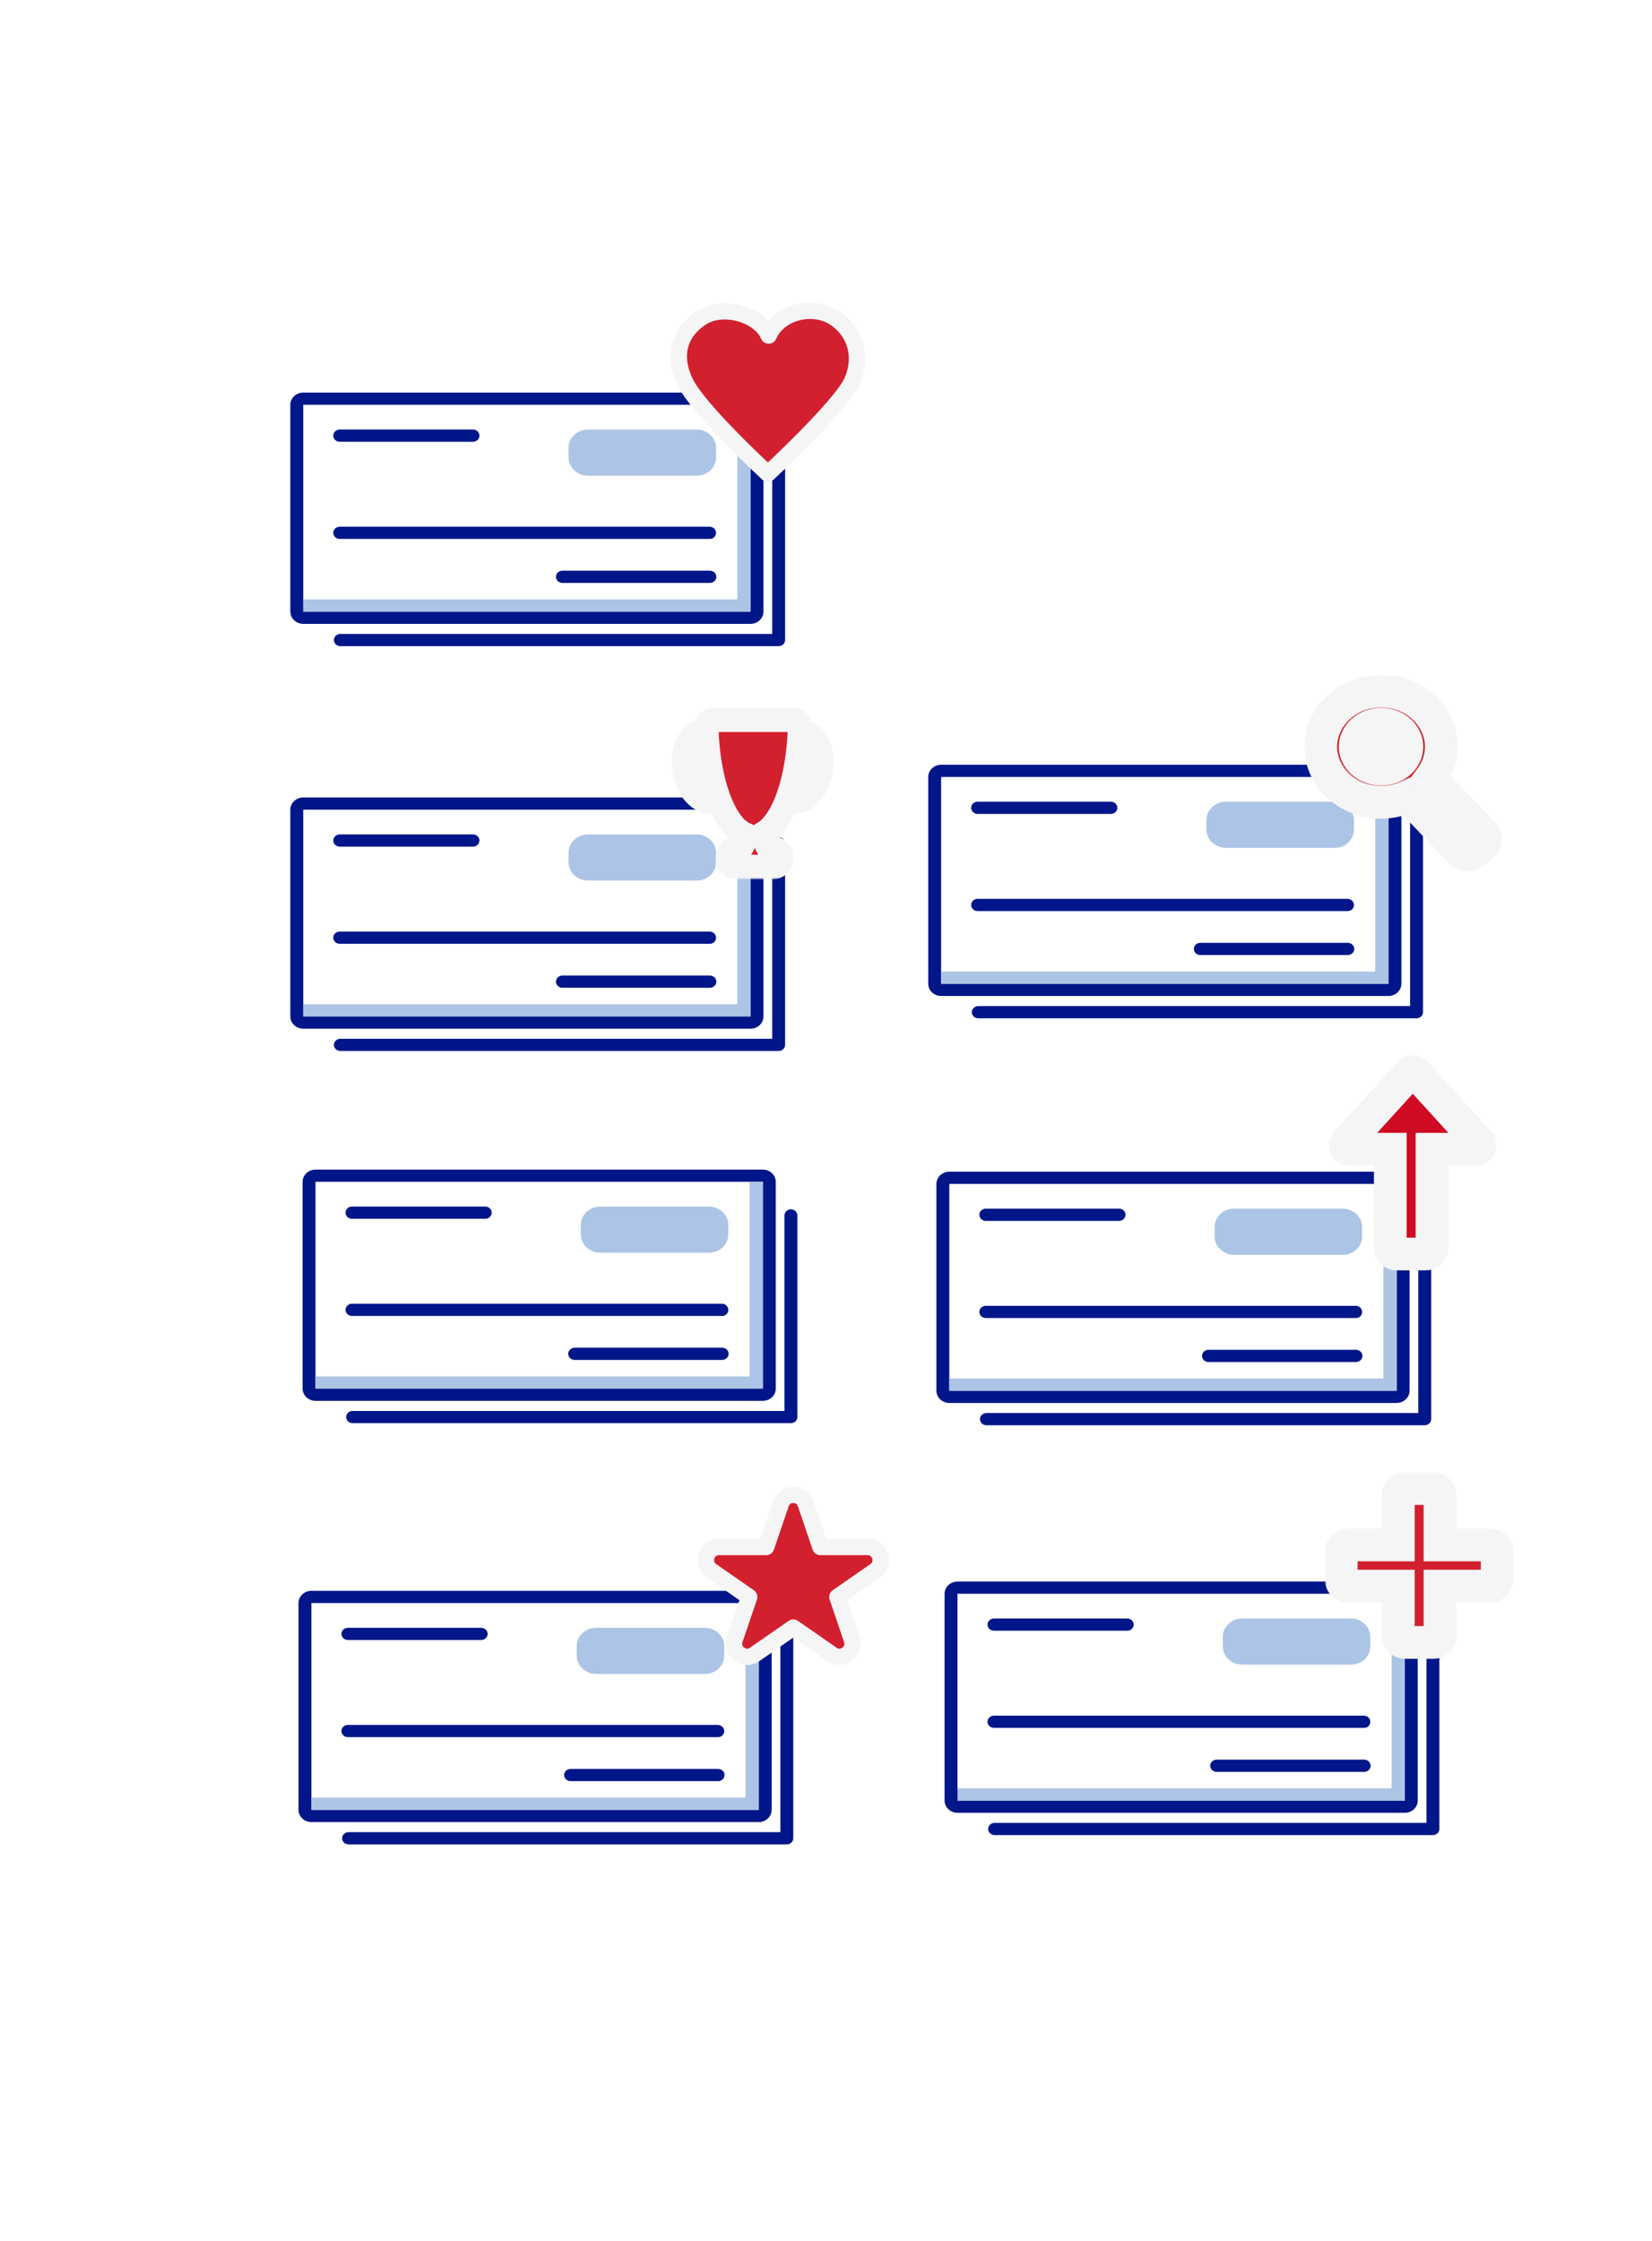 <svg width="404" height="548" viewBox="0 0 404 548" fill="none" xmlns="http://www.w3.org/2000/svg">
<rect width="404" height="548" fill="white"/>
<path d="M186.554 288.988V339.559H77.157V288.988H186.554ZM186.554 286H77.157C75.421 286 74 287.345 74 288.988V339.559C74 341.202 75.421 342.547 77.157 342.547H186.554C188.291 342.547 189.712 341.202 189.712 339.559V288.988C189.712 287.345 188.291 286 186.554 286Z" fill="#001689"/>
<path d="M183.318 288.988V336.571H77.157V339.559H186.554V288.988H183.318Z" fill="#ACC4E5"/>
<path d="M193.421 348H86.234C85.366 348 84.656 347.328 84.656 346.506C84.656 345.684 85.366 345.012 86.234 345.012H191.843V297.205C191.843 296.383 192.553 295.711 193.421 295.711C194.29 295.711 195 296.383 195 297.205V346.506C195 347.328 194.29 348 193.421 348Z" fill="#001689"/>
<path d="M118.675 298.027H86.076C85.208 298.027 84.498 297.354 84.498 296.533C84.498 295.711 85.208 295.039 86.076 295.039H118.675C119.543 295.039 120.253 295.711 120.253 296.533C120.253 297.354 119.543 298.027 118.675 298.027Z" fill="#001689"/>
<path d="M176.609 321.781H86.076C85.208 321.781 84.498 321.108 84.498 320.287C84.498 319.465 85.208 318.793 86.076 318.793H176.53C177.399 318.793 178.109 319.465 178.109 320.287C178.109 321.108 177.478 321.781 176.609 321.781Z" fill="#001689"/>
<path d="M176.609 332.537H140.538C139.67 332.537 138.959 331.865 138.959 331.043C138.959 330.222 139.67 329.549 140.538 329.549H176.609C177.477 329.549 178.188 330.222 178.188 331.043C178.188 331.865 177.477 332.537 176.609 332.537Z" fill="#001689"/>
<path d="M173.373 306.318H146.774C144.169 306.318 142.038 304.301 142.038 301.836V299.521C142.038 297.055 144.169 295.039 146.774 295.039H173.373C175.978 295.039 178.109 297.055 178.109 299.521V301.836C178.109 304.301 176.057 306.318 173.373 306.318Z" fill="#ACC4E5"/>
<g clip-path="url(#clip0_59_88)">
<path d="M185.554 391.988V442.559H76.157V391.988H185.554ZM185.554 389H76.157C74.421 389 73 390.345 73 391.988V442.559C73 444.202 74.421 445.547 76.157 445.547H185.554C187.291 445.547 188.712 444.202 188.712 442.559V391.988C188.712 390.345 187.291 389 185.554 389Z" fill="#001689"/>
<path d="M182.318 391.988V439.571H76.157V442.559H185.554V391.988H182.318Z" fill="#ACC4E5"/>
<path d="M192.421 451H85.234C84.366 451 83.656 450.328 83.656 449.506C83.656 448.684 84.366 448.012 85.234 448.012H190.843V400.205C190.843 399.383 191.553 398.711 192.421 398.711C193.29 398.711 194 399.383 194 400.205V449.506C194 450.328 193.29 451 192.421 451Z" fill="#001689"/>
<path d="M117.675 401.027H85.076C84.208 401.027 83.498 400.354 83.498 399.533C83.498 398.711 84.208 398.039 85.076 398.039H117.675C118.543 398.039 119.253 398.711 119.253 399.533C119.253 400.354 118.543 401.027 117.675 401.027Z" fill="#001689"/>
<path d="M175.609 424.781H85.076C84.208 424.781 83.498 424.108 83.498 423.287C83.498 422.465 84.208 421.793 85.076 421.793H175.53C176.399 421.793 177.109 422.465 177.109 423.287C177.109 424.108 176.478 424.781 175.609 424.781Z" fill="#001689"/>
<path d="M175.609 435.537H139.538C138.67 435.537 137.959 434.865 137.959 434.043C137.959 433.222 138.67 432.549 139.538 432.549H175.609C176.477 432.549 177.188 433.222 177.188 434.043C177.188 434.865 176.477 435.537 175.609 435.537Z" fill="#001689"/>
<path d="M172.373 409.318H145.774C143.169 409.318 141.038 407.301 141.038 404.836V402.521C141.038 400.055 143.169 398.039 145.774 398.039H172.373C174.978 398.039 177.109 400.055 177.109 402.521V404.836C177.109 407.301 175.057 409.318 172.373 409.318Z" fill="#ACC4E5"/>
</g>
<path d="M200.623 378.278L197.03 367.701C196.047 364.807 191.953 364.807 190.97 367.702L187.377 378.278H175.831C172.696 378.278 171.431 382.318 174.006 384.107L183.217 390.505L179.683 400.906C178.69 403.829 182.003 406.325 184.539 404.564L194 397.992L203.461 404.564C205.997 406.325 209.31 403.829 208.317 400.906L204.783 390.505L213.994 384.107C216.569 382.318 215.304 378.278 212.169 378.278H200.623Z" fill="#D2202E" stroke="#F5F5F5" stroke-width="4" stroke-linecap="round" stroke-linejoin="round"/>
<g clip-path="url(#clip1_59_88)">
<path d="M341.554 289.503V340.074H232.157V289.503H341.554ZM341.554 286.515H232.157C230.421 286.515 229 287.859 229 289.503V340.074C229 341.717 230.421 343.062 232.157 343.062H341.554C343.291 343.062 344.712 341.717 344.712 340.074V289.503C344.712 287.859 343.291 286.515 341.554 286.515Z" fill="#001689"/>
<path d="M338.318 289.503V337.086H232.157V340.074H341.554V289.503H338.318Z" fill="#ACC4E5"/>
<path d="M348.421 348.515H241.234C240.366 348.515 239.656 347.842 239.656 347.021C239.656 346.199 240.366 345.527 241.234 345.527H346.843V297.72C346.843 296.898 347.553 296.226 348.421 296.226C349.29 296.226 350 296.898 350 297.72V347.021C350 347.842 349.29 348.515 348.421 348.515Z" fill="#001689"/>
<path d="M273.675 298.541H241.076C240.208 298.541 239.498 297.869 239.498 297.047C239.498 296.226 240.208 295.553 241.076 295.553H273.675C274.543 295.553 275.253 296.226 275.253 297.047C275.253 297.869 274.543 298.541 273.675 298.541Z" fill="#001689"/>
<path d="M331.609 322.295H241.076C240.208 322.295 239.498 321.623 239.498 320.801C239.498 319.98 240.208 319.307 241.076 319.307H331.53C332.399 319.307 333.109 319.98 333.109 320.801C333.109 321.623 332.478 322.295 331.609 322.295Z" fill="#001689"/>
<path d="M331.609 333.052H295.538C294.67 333.052 293.959 332.38 293.959 331.558C293.959 330.736 294.67 330.064 295.538 330.064H331.609C332.477 330.064 333.188 330.736 333.188 331.558C333.188 332.38 332.477 333.052 331.609 333.052Z" fill="#001689"/>
<path d="M328.373 306.833H301.774C299.169 306.833 297.038 304.816 297.038 302.351V300.035C297.038 297.57 299.169 295.553 301.774 295.553H328.373C330.978 295.553 333.109 297.57 333.109 300.035V302.351C333.109 304.816 331.057 306.833 328.373 306.833Z" fill="#ACC4E5"/>
</g>
<mask id="path-23-outside-1_59_88" maskUnits="userSpaceOnUse" x="324.007" y="258" width="42" height="53" fill="black">
<rect fill="white" x="324.007" y="258" width="42" height="53"/>
<path fill-rule="evenodd" clip-rule="evenodd" d="M346.239 262.327C345.843 261.891 345.157 261.891 344.761 262.327L329.27 279.341C328.685 279.984 329.141 281.015 330.009 281.015H340V305.025C340 305.919 340.725 306.645 341.62 306.645H348.58C349.475 306.645 350.2 305.919 350.2 305.025V281.015H360.991C361.859 281.015 362.315 279.984 361.73 279.341L346.239 262.327Z"/>
</mask>
<path fill-rule="evenodd" clip-rule="evenodd" d="M346.239 262.327C345.843 261.891 345.157 261.891 344.761 262.327L329.27 279.341C328.685 279.984 329.141 281.015 330.009 281.015H340V305.025C340 305.919 340.725 306.645 341.62 306.645H348.58C349.475 306.645 350.2 305.919 350.2 305.025V281.015H360.991C361.859 281.015 362.315 279.984 361.73 279.341L346.239 262.327Z" fill="#CF0A23"/>
<path d="M344.761 262.327L347.718 265.02L347.718 265.02L344.761 262.327ZM346.239 262.327L349.197 259.634L349.197 259.634L346.239 262.327ZM329.27 279.341L326.312 276.649L326.312 276.649L329.27 279.341ZM340 281.015H344V277.015H340V281.015ZM350.2 281.015V277.015H346.2V281.015H350.2ZM361.73 279.341L358.772 282.034L358.772 282.034L361.73 279.341ZM347.718 265.02C346.528 266.327 344.472 266.327 343.282 265.02L349.197 259.634C347.214 257.455 343.786 257.455 341.803 259.634L347.718 265.02ZM332.228 282.034L347.718 265.02L341.803 259.634L326.312 276.649L332.228 282.034ZM330.009 277.015C332.615 277.015 333.982 280.108 332.228 282.034L326.312 276.649C323.389 279.859 325.667 285.015 330.009 285.015V277.015ZM340 277.015H330.009V285.015H340V277.015ZM336 281.015V305.025H344V281.015H336ZM336 305.025C336 308.128 338.516 310.645 341.62 310.645V302.645C342.934 302.645 344 303.71 344 305.025H336ZM341.62 310.645H348.58V302.645H341.62V310.645ZM348.58 310.645C351.684 310.645 354.2 308.129 354.2 305.025H346.2C346.2 303.71 347.266 302.645 348.58 302.645V310.645ZM354.2 305.025V281.015H346.2V305.025H354.2ZM360.991 277.015H350.2V285.015H360.991V277.015ZM358.772 282.034C357.018 280.108 358.385 277.015 360.991 277.015V285.015C365.333 285.015 367.611 279.86 364.688 276.649L358.772 282.034ZM343.282 265.02L358.772 282.034L364.688 276.649L349.197 259.634L343.282 265.02Z" fill="#F5F5F5" mask="url(#path-23-outside-1_59_88)"/>
<g clip-path="url(#clip2_59_88)">
<path d="M343.554 389.72V440.291H234.157V389.72H343.554ZM343.554 386.732H234.157C232.421 386.732 231 388.076 231 389.72V440.291C231 441.934 232.421 443.279 234.157 443.279H343.554C345.291 443.279 346.712 441.934 346.712 440.291V389.72C346.712 388.076 345.291 386.732 343.554 386.732Z" fill="#001689"/>
<path d="M340.318 389.72V437.303H234.157V440.291H343.554V389.72H340.318Z" fill="#ACC4E5"/>
<path d="M350.421 448.732H243.234C242.366 448.732 241.656 448.059 241.656 447.238C241.656 446.416 242.366 445.744 243.234 445.744H348.843V397.937C348.843 397.115 349.553 396.443 350.421 396.443C351.29 396.443 352 397.115 352 397.937V447.238C352 448.059 351.29 448.732 350.421 448.732Z" fill="#001689"/>
<path d="M275.675 398.758H243.076C242.208 398.758 241.498 398.086 241.498 397.264C241.498 396.443 242.208 395.77 243.076 395.77H275.675C276.543 395.77 277.253 396.443 277.253 397.264C277.253 398.086 276.543 398.758 275.675 398.758Z" fill="#001689"/>
<path d="M333.609 422.512H243.076C242.208 422.512 241.498 421.84 241.498 421.018C241.498 420.197 242.208 419.524 243.076 419.524H333.53C334.399 419.524 335.109 420.197 335.109 421.018C335.109 421.84 334.478 422.512 333.609 422.512Z" fill="#001689"/>
<path d="M333.609 433.269H297.538C296.67 433.269 295.959 432.597 295.959 431.775C295.959 430.953 296.67 430.281 297.538 430.281H333.609C334.477 430.281 335.188 430.953 335.188 431.775C335.188 432.597 334.477 433.269 333.609 433.269Z" fill="#001689"/>
<path d="M330.373 407.05H303.774C301.169 407.05 299.038 405.033 299.038 402.568V400.252C299.038 397.787 301.169 395.77 303.774 395.77H330.373C332.978 395.77 335.109 397.787 335.109 400.252V402.568C335.109 405.033 333.057 407.05 330.373 407.05Z" fill="#ACC4E5"/>
</g>
<mask id="path-32-outside-2_59_88" maskUnits="userSpaceOnUse" x="324" y="360" width="47" height="46" fill="black">
<rect fill="white" x="324" y="360" width="47" height="46"/>
<path fill-rule="evenodd" clip-rule="evenodd" d="M343.58 364H350.54C351.435 364 352.16 364.716 352.16 365.598V377.784H364.51C365.405 377.784 366.13 378.5 366.13 379.383V386.25C366.13 387.133 365.405 387.849 364.51 387.849H352.16V400.024C352.16 400.907 351.435 401.623 350.54 401.623H343.58C342.685 401.623 341.96 400.907 341.96 400.024V387.849H329.62C328.725 387.849 328 387.133 328 386.25V379.383C328 378.5 328.725 377.784 329.62 377.784H341.96V365.598C341.96 364.716 342.685 364 343.58 364Z"/>
</mask>
<path fill-rule="evenodd" clip-rule="evenodd" d="M343.58 364H350.54C351.435 364 352.16 364.716 352.16 365.598V377.784H364.51C365.405 377.784 366.13 378.5 366.13 379.383V386.25C366.13 387.133 365.405 387.849 364.51 387.849H352.16V400.024C352.16 400.907 351.435 401.623 350.54 401.623H343.58C342.685 401.623 341.96 400.907 341.96 400.024V387.849H329.62C328.725 387.849 328 387.133 328 386.25V379.383C328 378.5 328.725 377.784 329.62 377.784H341.96V365.598C341.96 364.716 342.685 364 343.58 364Z" fill="#D2202E"/>
<path d="M352.16 377.784H348.16V381.784H352.16V377.784ZM352.16 387.849V383.849H348.16V387.849H352.16ZM341.96 387.849H345.96V383.849H341.96V387.849ZM341.96 377.784V381.784H345.96V377.784H341.96ZM350.54 360H343.58V368H350.54V360ZM356.16 365.598C356.16 362.456 353.593 360 350.54 360V368C349.276 368 348.16 366.975 348.16 365.598H356.16ZM356.16 377.784V365.598H348.16V377.784H356.16ZM364.51 373.784H352.16V381.784H364.51V373.784ZM370.13 379.383C370.13 376.24 367.563 373.784 364.51 373.784V381.784C363.246 381.784 362.13 380.759 362.13 379.383H370.13ZM370.13 386.25V379.383H362.13V386.25H370.13ZM364.51 391.849C367.563 391.849 370.13 389.392 370.13 386.25H362.13C362.13 384.873 363.246 383.849 364.51 383.849V391.849ZM352.16 391.849H364.51V383.849H352.16V391.849ZM356.16 400.024V387.849H348.16V400.024H356.16ZM350.54 405.623C353.593 405.623 356.16 403.167 356.16 400.024H348.16C348.16 398.648 349.276 397.623 350.54 397.623V405.623ZM343.58 405.623H350.54V397.623H343.58V405.623ZM337.96 400.024C337.96 403.167 340.527 405.623 343.58 405.623V397.623C344.844 397.623 345.96 398.648 345.96 400.024H337.96ZM337.96 387.849V400.024H345.96V387.849H337.96ZM329.62 391.849H341.96V383.849H329.62V391.849ZM324 386.25C324 389.392 326.567 391.849 329.62 391.849V383.849C330.884 383.849 332 384.873 332 386.25H324ZM324 379.383V386.25H332V379.383H324ZM329.62 373.784C326.567 373.784 324 376.24 324 379.383H332C332 380.759 330.884 381.784 329.62 381.784V373.784ZM341.96 373.784H329.62V381.784H341.96V373.784ZM337.96 365.598V377.784H345.96V365.598H337.96ZM343.58 360C340.527 360 337.96 362.456 337.96 365.598H345.96C345.96 366.975 344.844 368 343.58 368V360Z" fill="#F5F5F5" mask="url(#path-32-outside-2_59_88)"/>
<path d="M339.554 189.988V240.559H230.157V189.988H339.554ZM339.554 187H230.157C228.421 187 227 188.345 227 189.988V240.559C227 242.202 228.421 243.547 230.157 243.547H339.554C341.291 243.547 342.712 242.202 342.712 240.559V189.988C342.712 188.345 341.291 187 339.554 187Z" fill="#001689"/>
<path d="M336.318 189.988V237.571H230.157V240.559H339.554V189.988H336.318Z" fill="#ACC4E5"/>
<path d="M346.421 249H239.234C238.366 249 237.656 248.328 237.656 247.506C237.656 246.684 238.366 246.012 239.234 246.012H344.843V198.205C344.843 197.383 345.553 196.711 346.421 196.711C347.29 196.711 348 197.383 348 198.205V247.506C348 248.328 347.29 249 346.421 249Z" fill="#001689"/>
<path d="M271.675 199.027H239.076C238.208 199.027 237.498 198.354 237.498 197.533C237.498 196.711 238.208 196.039 239.076 196.039H271.675C272.543 196.039 273.253 196.711 273.253 197.533C273.253 198.354 272.543 199.027 271.675 199.027Z" fill="#001689"/>
<path d="M329.609 222.781H239.076C238.208 222.781 237.498 222.108 237.498 221.287C237.498 220.465 238.208 219.793 239.076 219.793H329.53C330.399 219.793 331.109 220.465 331.109 221.287C331.109 222.108 330.478 222.781 329.609 222.781Z" fill="#001689"/>
<path d="M329.609 233.537H293.538C292.67 233.537 291.959 232.865 291.959 232.043C291.959 231.222 292.67 230.549 293.538 230.549H329.609C330.477 230.549 331.188 231.222 331.188 232.043C331.188 232.865 330.477 233.537 329.609 233.537Z" fill="#001689"/>
<path d="M326.373 207.318H299.774C297.169 207.318 295.038 205.301 295.038 202.836V200.521C295.038 198.055 297.169 196.039 299.774 196.039H326.373C328.978 196.039 331.109 198.055 331.109 200.521V202.836C331.109 205.301 329.057 207.318 326.373 207.318Z" fill="#ACC4E5"/>
<mask id="path-41-outside-3_59_88" maskUnits="userSpaceOnUse" x="319" y="165" width="49" height="49" fill="black">
<rect fill="white" x="319" y="165" width="49" height="49"/>
<path fill-rule="evenodd" clip-rule="evenodd" d="M349.87 190.31C351.513 188.118 352.475 185.458 352.475 182.592C352.475 175.085 345.877 169 337.738 169C329.598 169 323 175.085 323 182.592C323 190.098 329.598 196.183 337.738 196.183C340.097 196.183 342.326 195.672 344.303 194.763L357.292 208.436C358.053 209.236 359.366 209.323 360.225 208.629L362.656 206.664C363.516 205.97 363.595 204.758 362.834 203.957L349.87 190.31Z"/>
</mask>
<path fill-rule="evenodd" clip-rule="evenodd" d="M349.87 190.31C351.513 188.118 352.475 185.458 352.475 182.592C352.475 175.085 345.877 169 337.738 169C329.598 169 323 175.085 323 182.592C323 190.098 329.598 196.183 337.738 196.183C340.097 196.183 342.326 195.672 344.303 194.763L357.292 208.436C358.053 209.236 359.366 209.323 360.225 208.629L362.656 206.664C363.516 205.97 363.595 204.758 362.834 203.957L349.87 190.31Z" fill="#D2202E"/>
<path d="M349.87 190.31L346.669 187.911L344.642 190.615L346.97 193.065L349.87 190.31ZM344.303 194.763L347.203 192.008L345.232 189.934L342.633 191.129L344.303 194.763ZM357.292 208.436L354.392 211.191L354.392 211.191L357.292 208.436ZM360.225 208.629L357.711 205.517L357.711 205.517L360.225 208.629ZM362.656 206.664L360.142 203.553L360.142 203.553L362.656 206.664ZM362.834 203.957L359.935 206.712L359.935 206.712L362.834 203.957ZM348.475 182.592C348.475 184.54 347.826 186.368 346.669 187.911L353.071 192.709C355.2 189.868 356.475 186.376 356.475 182.592H348.475ZM337.738 173C343.979 173 348.475 177.593 348.475 182.592H356.475C356.475 172.577 347.775 165 337.738 165V173ZM327 182.592C327 177.593 331.496 173 337.738 173V165C327.7 165 319 172.577 319 182.592H327ZM337.738 192.183C331.496 192.183 327 187.59 327 182.592H319C319 192.606 327.7 200.183 337.738 200.183V192.183ZM342.633 191.129C341.176 191.798 339.516 192.183 337.738 192.183V200.183C340.677 200.183 343.476 199.546 345.974 198.398L342.633 191.129ZM360.192 205.681L347.203 192.008L341.403 197.518L354.392 211.191L360.192 205.681ZM357.711 205.517C358.127 205.181 358.597 205.076 358.984 205.101C359.372 205.127 359.824 205.293 360.192 205.681L354.392 211.191C356.589 213.503 360.258 213.744 362.739 211.74L357.711 205.517ZM360.142 203.553L357.711 205.517L362.739 211.74L365.17 209.775L360.142 203.553ZM359.935 206.712C359.551 206.308 359.32 205.72 359.362 205.088C359.403 204.456 359.709 203.903 360.142 203.553L365.17 209.775C367.846 207.613 368.104 203.696 365.734 201.202L359.935 206.712ZM346.97 193.065L359.935 206.712L365.734 201.202L352.77 187.555L346.97 193.065Z" fill="#F5F5F5" mask="url(#path-41-outside-3_59_88)"/>
<ellipse cx="337.738" cy="182.591" rx="10.316" ry="9.514" fill="#F5F5F5"/>
<path d="M183.554 98.988V149.559H74.157V98.988H183.554ZM183.554 96H74.157C72.421 96 71 97.345 71 98.988V149.559C71 151.202 72.421 152.547 74.157 152.547H183.554C185.291 152.547 186.712 151.202 186.712 149.559V98.988C186.712 97.345 185.291 96 183.554 96Z" fill="#001689"/>
<path d="M180.318 98.988V146.571H74.157V149.559H183.554V98.988H180.318Z" fill="#ACC4E5"/>
<path d="M190.421 158H83.234C82.366 158 81.656 157.328 81.656 156.506C81.656 155.684 82.366 155.012 83.234 155.012H188.843V107.205C188.843 106.383 189.553 105.711 190.421 105.711C191.29 105.711 192 106.383 192 107.205V156.506C192 157.328 191.29 158 190.421 158Z" fill="#001689"/>
<path d="M115.675 108.027H83.076C82.208 108.027 81.498 107.354 81.498 106.533C81.498 105.711 82.208 105.039 83.076 105.039H115.675C116.543 105.039 117.253 105.711 117.253 106.533C117.253 107.354 116.543 108.027 115.675 108.027Z" fill="#001689"/>
<path d="M173.609 131.781H83.076C82.208 131.781 81.498 131.108 81.498 130.287C81.498 129.465 82.208 128.793 83.076 128.793H173.53C174.399 128.793 175.109 129.465 175.109 130.287C175.109 131.108 174.478 131.781 173.609 131.781Z" fill="#001689"/>
<path d="M173.609 142.537H137.538C136.67 142.537 135.959 141.865 135.959 141.043C135.959 140.222 136.67 139.549 137.538 139.549H173.609C174.477 139.549 175.188 140.222 175.188 141.043C175.188 141.865 174.477 142.537 173.609 142.537Z" fill="#001689"/>
<path d="M170.373 116.318H143.774C141.169 116.318 139.038 114.301 139.038 111.836V109.521C139.038 107.055 141.169 105.039 143.774 105.039H170.373C172.978 105.039 175.109 107.055 175.109 109.521V111.836C175.109 114.301 173.057 116.318 170.373 116.318Z" fill="#ACC4E5"/>
<path d="M204.006 77.65C198.856 74.32 190.556 76.15 187.976 82.05C185.706 76.79 176.746 74.31 171.596 77.64C166.286 81.08 164.286 86.77 167.656 93.6C171.026 100.43 187.796 115.83 187.796 115.83C187.796 115.83 205.536 99.39 208.286 93.4C211.036 87.41 209.316 81.08 203.996 77.65H204.006Z" fill="#D2202E"/>
<path d="M187.796 115.83C187.796 115.83 171.026 100.43 167.656 93.6C164.286 86.77 166.286 81.08 171.596 77.64C176.746 74.31 185.706 76.79 187.976 82.05C190.556 76.15 198.856 74.32 204.006 77.65H203.996C209.316 81.08 211.036 87.41 208.286 93.4C205.536 99.39 187.796 115.83 187.796 115.83ZM187.796 115.83V115.81" stroke="#F5F5F5" stroke-width="4" stroke-linecap="round" stroke-linejoin="round"/>
<g clip-path="url(#clip3_59_88)">
<path d="M183.554 197.988V248.559H74.157V197.988H183.554ZM183.554 195H74.157C72.421 195 71 196.345 71 197.988V248.559C71 250.202 72.421 251.547 74.157 251.547H183.554C185.291 251.547 186.712 250.202 186.712 248.559V197.988C186.712 196.345 185.291 195 183.554 195Z" fill="#001689"/>
<path d="M180.318 197.988V245.571H74.157V248.559H183.554V197.988H180.318Z" fill="#ACC4E5"/>
<path d="M190.421 257H83.234C82.366 257 81.656 256.328 81.656 255.506C81.656 254.684 82.366 254.012 83.234 254.012H188.843V206.205C188.843 205.383 189.553 204.711 190.421 204.711C191.29 204.711 192 205.383 192 206.205V255.506C192 256.328 191.29 257 190.421 257Z" fill="#001689"/>
<path d="M115.675 207.027H83.076C82.208 207.027 81.498 206.354 81.498 205.533C81.498 204.711 82.208 204.039 83.076 204.039H115.675C116.543 204.039 117.253 204.711 117.253 205.533C117.253 206.354 116.543 207.027 115.675 207.027Z" fill="#001689"/>
<path d="M173.609 230.781H83.076C82.208 230.781 81.498 230.108 81.498 229.287C81.498 228.465 82.208 227.793 83.076 227.793H173.53C174.399 227.793 175.109 228.465 175.109 229.287C175.109 230.108 174.478 230.781 173.609 230.781Z" fill="#001689"/>
<path d="M173.609 241.537H137.538C136.67 241.537 135.959 240.865 135.959 240.043C135.959 239.222 136.67 238.549 137.538 238.549H173.609C174.477 238.549 175.188 239.222 175.188 240.043C175.188 240.865 174.477 241.537 173.609 241.537Z" fill="#001689"/>
<path d="M170.373 215.318H143.774C141.169 215.318 139.038 213.301 139.038 210.836V208.521C139.038 206.055 141.169 204.039 143.774 204.039H170.373C172.978 204.039 175.109 206.055 175.109 208.521V210.836C175.109 213.301 173.057 215.318 170.373 215.318Z" fill="#ACC4E5"/>
</g>
<mask id="path-60-outside-4_59_88" maskUnits="userSpaceOnUse" x="164.235" y="173" width="40" height="42" fill="black">
<rect fill="white" x="164.235" y="173" width="40" height="42"/>
<path fill-rule="evenodd" clip-rule="evenodd" d="M174.681 176C173.576 176 172.678 176.898 172.709 178.002C173.076 191.107 177.016 201.773 182.129 204.056C182.106 205.351 181.822 206.632 181.046 207.5H180C178.895 207.5 178 208.395 178 209.5V210C178 211.105 178.895 212 180 212H189C190.104 212 191 211.105 191 210V209.5C191 208.395 190.104 207.5 189 207.5H188.104C187.49 206.796 186.988 205.609 186.901 203.706C191.686 200.828 195.302 190.529 195.653 178.002C195.684 176.898 194.785 176 193.681 176H174.681ZM169.884 188.024C170.288 190.413 172.238 192.299 173.619 193.636C174.915 194.889 175.71 195.659 174.26 195.904C171.265 196.411 168.202 193.07 167.419 188.441C166.635 183.813 168.428 179.65 171.423 179.143C172.838 178.903 172.386 179.772 171.603 181.277C170.729 182.955 169.444 185.424 169.884 188.024ZM194.484 193.636C195.865 192.299 197.815 190.413 198.219 188.024C198.659 185.424 197.374 182.955 196.5 181.277C195.717 179.772 195.265 178.903 196.68 179.143C199.675 179.65 201.468 183.813 200.684 188.441C199.901 193.07 196.837 196.411 193.842 195.904C192.393 195.659 193.188 194.889 194.484 193.636Z"/>
</mask>
<path fill-rule="evenodd" clip-rule="evenodd" d="M174.681 176C173.576 176 172.678 176.898 172.709 178.002C173.076 191.107 177.016 201.773 182.129 204.056C182.106 205.351 181.822 206.632 181.046 207.5H180C178.895 207.5 178 208.395 178 209.5V210C178 211.105 178.895 212 180 212H189C190.104 212 191 211.105 191 210V209.5C191 208.395 190.104 207.5 189 207.5H188.104C187.49 206.796 186.988 205.609 186.901 203.706C191.686 200.828 195.302 190.529 195.653 178.002C195.684 176.898 194.785 176 193.681 176H174.681ZM169.884 188.024C170.288 190.413 172.238 192.299 173.619 193.636C174.915 194.889 175.71 195.659 174.26 195.904C171.265 196.411 168.202 193.07 167.419 188.441C166.635 183.813 168.428 179.65 171.423 179.143C172.838 178.903 172.386 179.772 171.603 181.277C170.729 182.955 169.444 185.424 169.884 188.024ZM194.484 193.636C195.865 192.299 197.815 190.413 198.219 188.024C198.659 185.424 197.374 182.955 196.5 181.277C195.717 179.772 195.265 178.903 196.68 179.143C199.675 179.65 201.468 183.813 200.684 188.441C199.901 193.07 196.837 196.411 193.842 195.904C192.393 195.659 193.188 194.889 194.484 193.636Z" fill="#D2202E"/>
<path d="M172.709 178.002L169.71 178.086L169.71 178.086L172.709 178.002ZM182.129 204.056L185.129 204.109L185.164 202.126L183.353 201.317L182.129 204.056ZM181.046 207.5V210.5H182.387L183.282 209.5L181.046 207.5ZM188.104 207.5L185.842 209.472L186.739 210.5H188.104V207.5ZM186.901 203.706L185.355 201.135L183.823 202.057L183.904 203.843L186.901 203.706ZM195.653 178.002L198.652 178.086L198.652 178.086L195.653 178.002ZM173.619 193.636L171.533 195.792L171.533 195.792L173.619 193.636ZM169.884 188.024L172.842 187.523L169.884 188.024ZM174.26 195.904L173.76 192.946L173.76 192.946L174.26 195.904ZM167.419 188.441L164.461 188.942L164.461 188.942L167.419 188.441ZM171.423 179.143L170.922 176.185L170.922 176.185L171.423 179.143ZM171.603 181.277L168.942 179.891L168.942 179.891L171.603 181.277ZM198.219 188.024L201.177 188.525L201.177 188.525L198.219 188.024ZM194.484 193.636L192.398 191.48L192.398 191.48L194.484 193.636ZM196.5 181.277L199.161 179.891L199.161 179.891L196.5 181.277ZM196.68 179.143L196.179 182.101L196.179 182.101L196.68 179.143ZM200.684 188.441L203.642 188.942L203.642 188.942L200.684 188.441ZM193.842 195.904L194.343 192.946L194.343 192.946L193.842 195.904ZM175.708 177.918C175.725 178.554 175.215 179 174.681 179V173C171.938 173 169.63 175.242 169.71 178.086L175.708 177.918ZM183.353 201.317C181.967 200.698 180.068 198.486 178.458 194.061C176.92 189.832 175.884 184.218 175.708 177.918L169.71 178.086C169.9 184.891 171.019 191.162 172.82 196.113C174.55 200.868 177.178 205.131 180.906 206.795L183.353 201.317ZM183.282 209.5C184.767 207.84 185.101 205.682 185.129 204.109L179.13 204.003C179.112 205.019 178.877 205.425 178.81 205.5L183.282 209.5ZM180 210.5H181.046V204.5H180V210.5ZM181 209.5C181 210.052 180.552 210.5 180 210.5V204.5C177.238 204.5 175 206.739 175 209.5H181ZM181 210V209.5H175V210H181ZM180 209C180.552 209 181 209.448 181 210H175C175 212.761 177.238 215 180 215V209ZM189 209H180V215H189V209ZM188 210C188 209.448 188.448 209 189 209V215C191.761 215 194 212.761 194 210H188ZM188 209.5V210H194V209.5H188ZM189 210.5C188.448 210.5 188 210.052 188 209.5H194C194 206.739 191.761 204.5 189 204.5V210.5ZM188.104 210.5H189V204.5H188.104V210.5ZM183.904 203.843C184.011 206.188 184.65 208.104 185.842 209.472L190.365 205.528C190.33 205.488 189.965 205.031 189.898 203.569L183.904 203.843ZM192.654 177.918C192.486 183.937 191.532 189.335 190.102 193.498C188.622 197.808 186.818 200.255 185.355 201.135L188.448 206.277C191.769 204.279 194.166 200.137 195.777 195.447C197.439 190.609 198.47 184.594 198.652 178.086L192.654 177.918ZM193.681 179C193.147 179 192.636 178.554 192.654 177.918L198.652 178.086C198.731 175.242 196.424 173 193.681 173V179ZM174.681 179H193.681V173H174.681V179ZM175.705 191.48C174.996 190.793 174.327 190.139 173.776 189.412C173.229 188.691 172.934 188.068 172.842 187.523L166.926 188.525C167.523 192.052 170.31 194.608 171.533 195.792L175.705 191.48ZM174.761 198.862C175.206 198.787 176.376 198.566 177.224 197.583C178.442 196.173 178.018 194.577 177.681 193.865C177.38 193.229 176.927 192.722 176.669 192.444C176.368 192.12 176.011 191.775 175.705 191.48L171.533 195.792C171.875 196.123 172.103 196.345 172.271 196.525C172.481 196.752 172.379 196.687 172.257 196.43C172.185 196.278 172.027 195.895 172.037 195.356C172.048 194.737 172.277 194.132 172.684 193.661C173.039 193.25 173.414 193.073 173.563 193.012C173.722 192.947 173.809 192.938 173.76 192.946L174.761 198.862ZM164.461 188.942C164.935 191.742 166.116 194.29 167.799 196.126C169.458 197.936 171.925 199.342 174.761 198.862L173.76 192.946C173.601 192.973 173.039 192.962 172.222 192.071C171.429 191.207 170.686 189.77 170.377 187.941L164.461 188.942ZM170.922 176.185C168.086 176.665 166.219 178.805 165.248 181.06C164.263 183.348 163.987 186.143 164.461 188.942L170.377 187.941C170.067 186.111 170.295 184.51 170.759 183.433C171.237 182.323 171.765 182.127 171.924 182.101L170.922 176.185ZM174.264 182.662C174.447 182.31 174.666 181.891 174.839 181.508C174.981 181.192 175.259 180.555 175.325 179.827C175.361 179.427 175.355 178.794 175.055 178.11C174.724 177.355 174.148 176.8 173.487 176.474C172.422 175.948 171.341 176.114 170.922 176.185L171.924 182.101C171.982 182.091 171.919 182.107 171.776 182.102C171.648 182.098 171.276 182.074 170.829 181.853C170.313 181.598 169.835 181.145 169.561 180.522C169.319 179.969 169.33 179.496 169.349 179.284C169.381 178.932 169.487 178.779 169.369 179.042C169.281 179.238 169.15 179.491 168.942 179.891L174.264 182.662ZM172.842 187.523C172.596 186.07 173.31 184.494 174.264 182.662L168.942 179.891C168.148 181.417 166.292 184.778 166.926 188.525L172.842 187.523ZM195.261 187.523C195.169 188.068 194.874 188.691 194.327 189.412C193.776 190.139 193.107 190.793 192.398 191.48L196.57 195.792C197.793 194.608 200.58 192.052 201.177 188.525L195.261 187.523ZM193.839 182.662C194.793 184.494 195.507 186.07 195.261 187.523L201.177 188.525C201.811 184.778 199.955 181.417 199.161 179.891L193.839 182.662ZM197.181 176.185C196.761 176.114 195.681 175.948 194.616 176.474C193.955 176.8 193.379 177.355 193.048 178.11C192.748 178.794 192.742 179.427 192.778 179.827C192.844 180.555 193.122 181.192 193.264 181.508C193.437 181.891 193.656 182.31 193.839 182.662L199.161 179.891C198.953 179.491 198.822 179.238 198.734 179.042C198.615 178.779 198.722 178.932 198.754 179.284C198.773 179.496 198.784 179.969 198.542 180.522C198.268 181.145 197.79 181.598 197.274 181.853C196.827 182.074 196.455 182.098 196.327 182.102C196.184 182.107 196.121 182.091 196.179 182.101L197.181 176.185ZM203.642 188.942C204.116 186.143 203.84 183.348 202.855 181.06C201.883 178.805 200.017 176.665 197.181 176.185L196.179 182.101C196.338 182.127 196.866 182.323 197.344 183.433C197.808 184.51 198.036 186.111 197.726 187.941L203.642 188.942ZM193.342 198.862C196.178 199.342 198.645 197.936 200.304 196.126C201.987 194.29 203.168 191.742 203.642 188.942L197.726 187.941C197.417 189.77 196.674 191.207 195.881 192.071C195.064 192.962 194.502 192.973 194.343 192.946L193.342 198.862ZM192.398 191.48C192.092 191.775 191.735 192.12 191.434 192.444C191.176 192.722 190.723 193.229 190.422 193.865C190.085 194.577 189.661 196.173 190.879 197.583C191.727 198.566 192.897 198.787 193.342 198.862L194.343 192.946C194.294 192.938 194.381 192.947 194.54 193.012C194.689 193.073 195.064 193.25 195.419 193.661C195.826 194.132 196.055 194.737 196.066 195.356C196.076 195.895 195.918 196.278 195.846 196.43C195.724 196.687 195.622 196.752 195.832 196.525C196 196.345 196.228 196.123 196.57 195.792L192.398 191.48Z" fill="#F5F5F5" mask="url(#path-60-outside-4_59_88)"/>
<defs>
<clipPath id="clip0_59_88">
<rect width="121" height="62" fill="white" transform="translate(73 389)"/>
</clipPath>
<clipPath id="clip1_59_88">
<rect width="121" height="62" fill="white" transform="translate(229 286.515)"/>
</clipPath>
<clipPath id="clip2_59_88">
<rect width="121" height="62" fill="white" transform="translate(231 386.732)"/>
</clipPath>
<clipPath id="clip3_59_88">
<rect width="121" height="62" fill="white" transform="translate(71 195)"/>
</clipPath>
</defs>
</svg>
